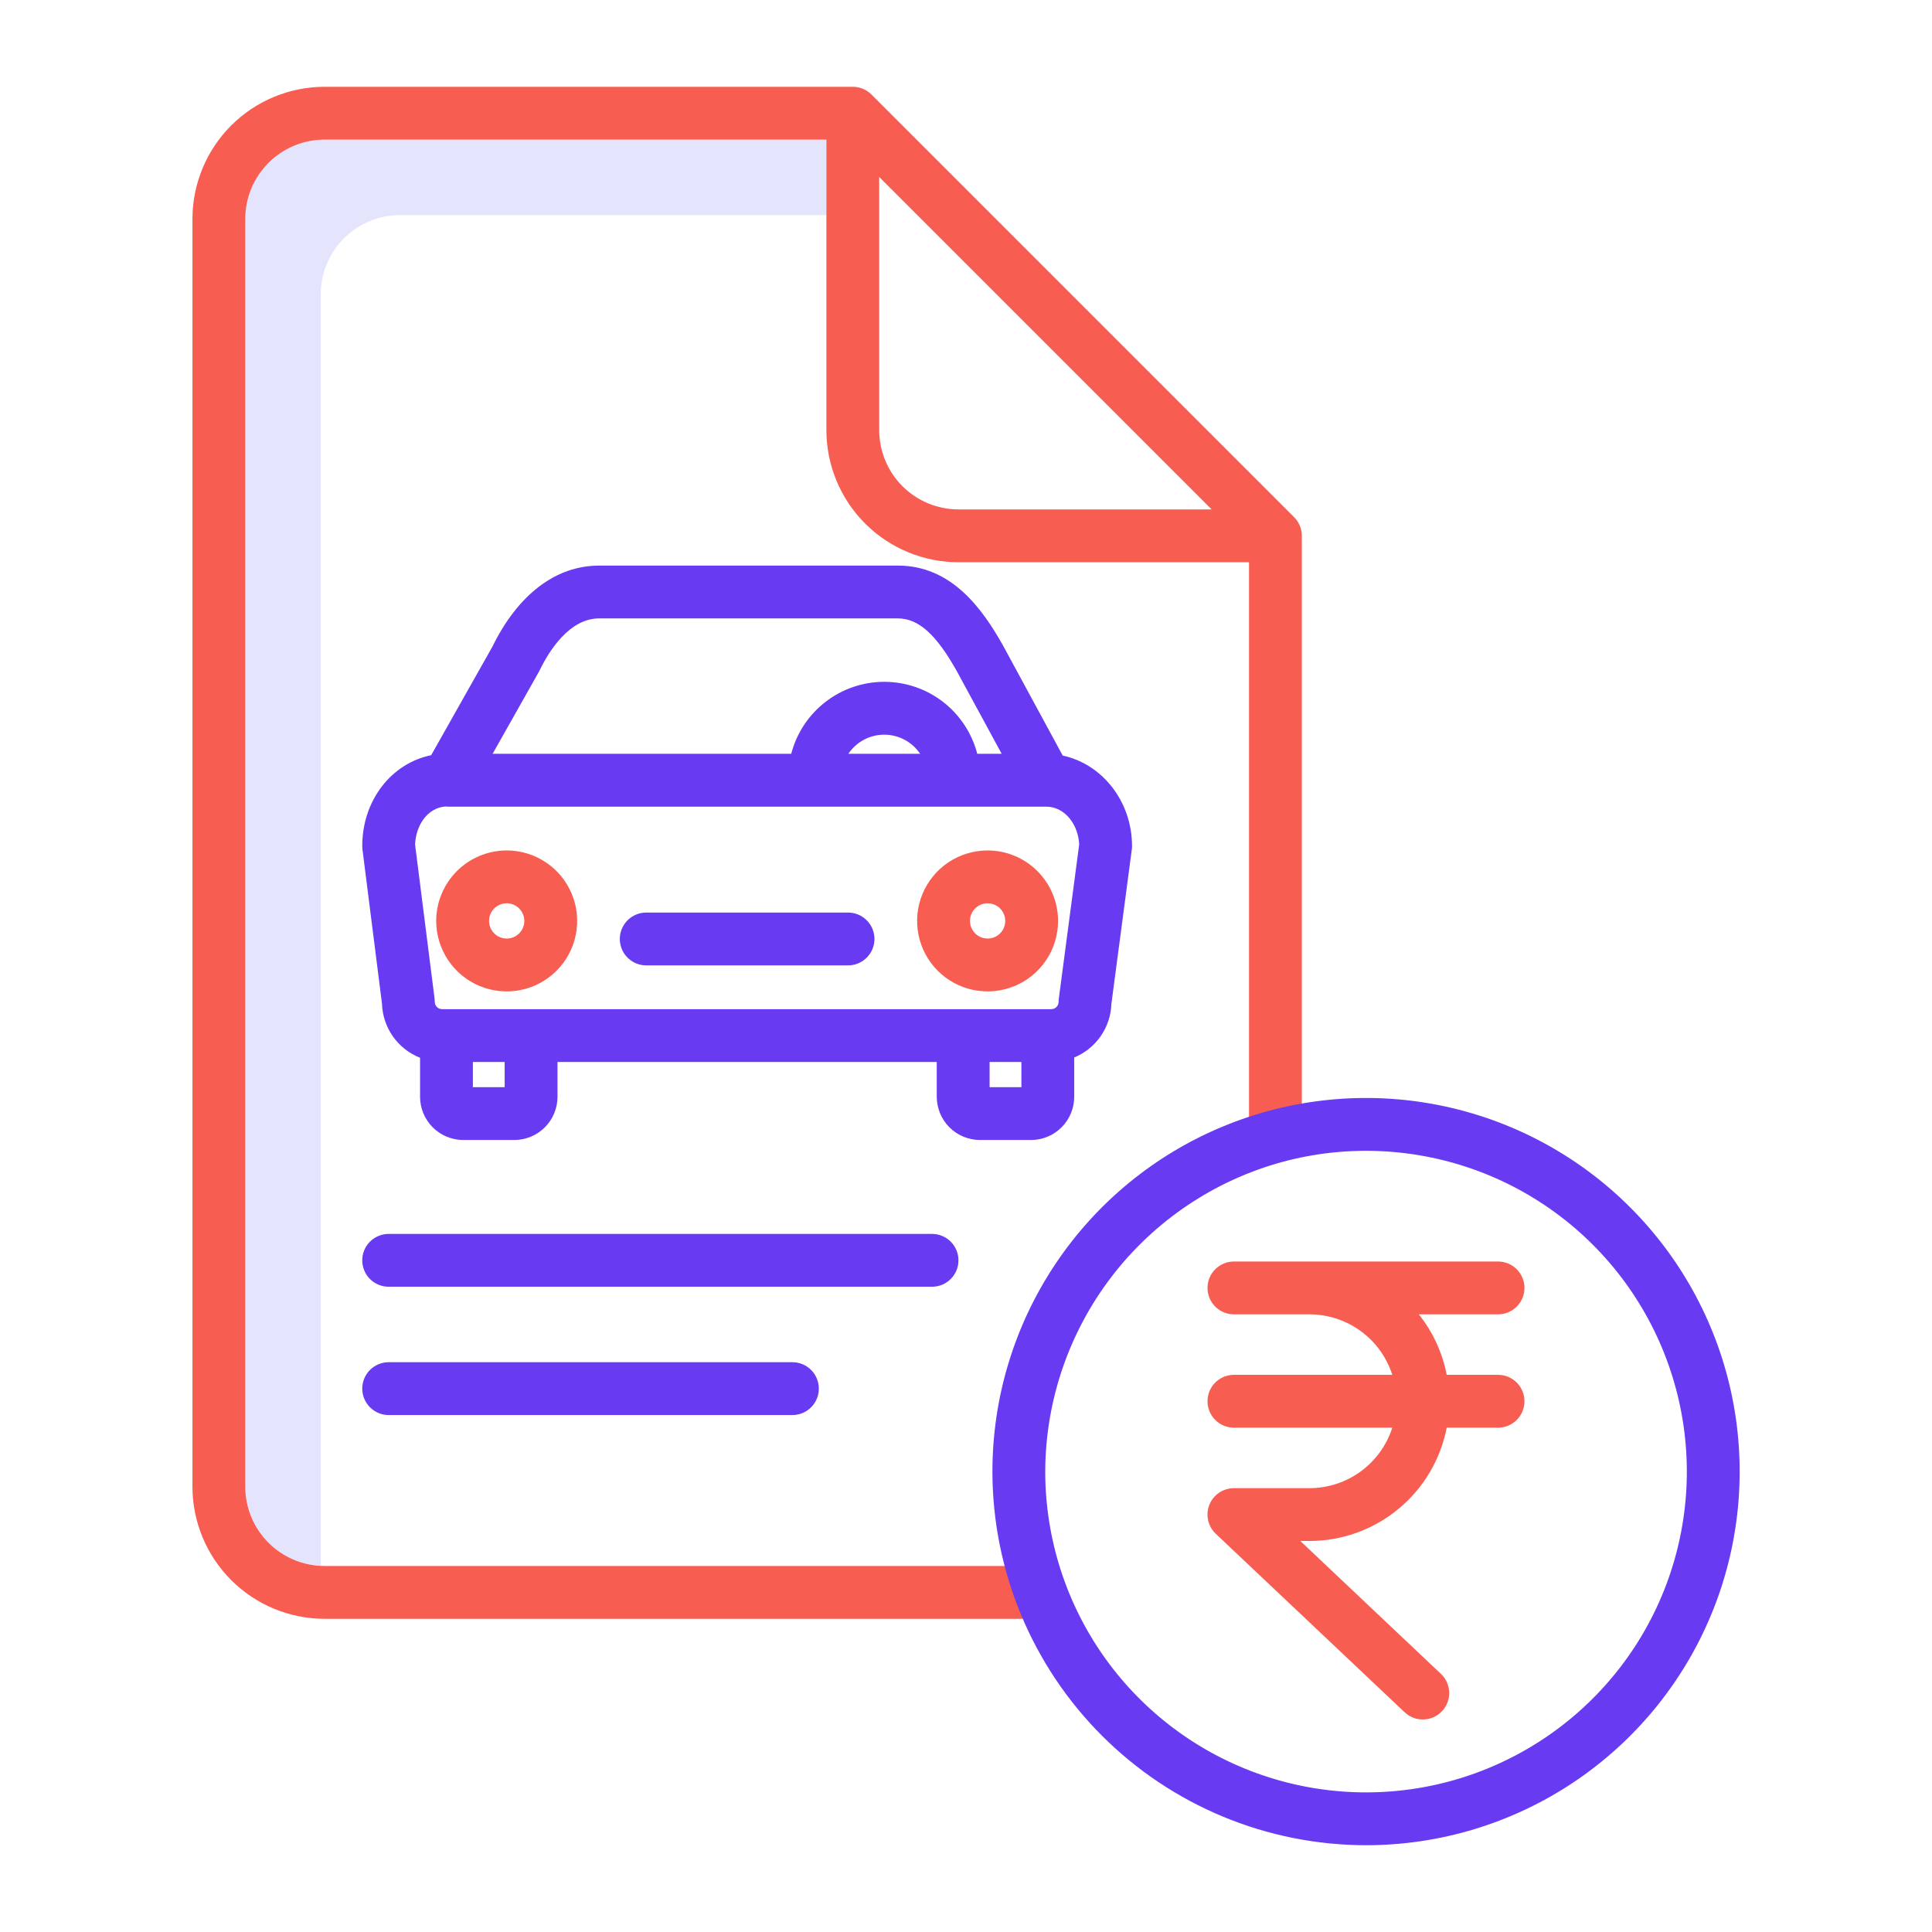 <svg width="80" height="80" viewBox="0 0 80 80" fill="none" xmlns="http://www.w3.org/2000/svg">
<path d="M13.281 64.688V12.188C13.282 11.318 13.628 10.483 14.243 9.868C14.858 9.253 15.693 8.907 16.562 8.906H34.219V5.781H13.438C12.568 5.782 11.733 6.128 11.118 6.743C10.503 7.359 10.157 8.193 10.156 9.062V61.562C10.158 62.406 10.484 63.217 11.067 63.827C11.65 64.436 12.446 64.798 13.289 64.836C13.287 64.787 13.281 64.738 13.281 64.688Z" fill="#A5A6F6" fill-opacity="0.3"/>
<path d="M42.692 47.205C43.166 47.204 43.621 47.016 43.957 46.68C44.292 46.345 44.481 45.89 44.481 45.415V43.788C44.924 43.605 45.304 43.299 45.577 42.906C45.85 42.513 46.004 42.05 46.02 41.571L46.865 35.179C46.872 35.131 46.875 35.084 46.875 35.035C46.875 33.183 45.639 31.635 44.005 31.287L41.55 26.761C40.682 25.205 39.401 23.42 37.18 23.42H24.812C23.018 23.42 21.449 24.612 20.39 26.776L17.854 31.271C16.208 31.607 15 33.139 15 35.035C15 35.081 15.003 35.127 15.009 35.173L15.818 41.568C15.834 42.053 15.992 42.523 16.272 42.92C16.552 43.316 16.942 43.623 17.394 43.8V45.415C17.394 45.89 17.583 46.345 17.918 46.68C18.254 47.016 18.709 47.204 19.183 47.205H21.296C21.77 47.204 22.225 47.016 22.561 46.68C22.896 46.345 23.085 45.89 23.085 45.415V43.974H38.789V45.415C38.79 45.89 38.979 46.345 39.314 46.68C39.65 47.016 40.105 47.204 40.579 47.205H42.692ZM42.294 45.017H40.977V43.974H42.294V45.017ZM22.311 27.823C22.322 27.803 22.333 27.783 22.343 27.762C22.733 26.958 23.572 25.607 24.811 25.607H37.18C38.036 25.607 38.771 26.271 39.633 27.815L41.477 31.213H40.466C40.245 30.36 39.747 29.604 39.05 29.065C38.353 28.525 37.496 28.233 36.615 28.233C35.733 28.233 34.877 28.525 34.18 29.065C33.483 29.604 32.984 30.36 32.763 31.213H20.398L22.311 27.823ZM38.1 31.213H35.128C35.292 30.969 35.513 30.769 35.772 30.631C36.031 30.493 36.32 30.421 36.614 30.421C36.908 30.421 37.197 30.493 37.456 30.631C37.716 30.769 37.937 30.969 38.1 31.213ZM20.897 45.018H19.581V43.975H20.897V45.018ZM18.302 41.787C18.223 41.786 18.148 41.755 18.092 41.699C18.037 41.643 18.005 41.568 18.004 41.489C18.004 41.444 18.001 41.398 17.995 41.352L17.188 34.975C17.212 34.216 17.674 33.455 18.44 33.395C18.468 33.397 18.496 33.401 18.524 33.401H43.296C43.3 33.401 43.305 33.401 43.309 33.401C44.138 33.401 44.659 34.204 44.686 34.972L43.844 41.346C43.837 41.393 43.834 41.441 43.834 41.489C43.833 41.568 43.801 41.643 43.746 41.698C43.69 41.754 43.615 41.786 43.537 41.787L18.302 41.787Z" fill="#683AF2"/>
<path d="M35.116 37.787H26.759C26.469 37.787 26.191 37.902 25.985 38.108C25.78 38.313 25.665 38.591 25.665 38.881C25.665 39.171 25.78 39.449 25.985 39.654C26.191 39.859 26.469 39.975 26.759 39.975H35.116C35.406 39.975 35.684 39.859 35.889 39.654C36.094 39.449 36.21 39.171 36.21 38.881C36.21 38.591 36.094 38.313 35.889 38.108C35.684 37.902 35.406 37.787 35.116 37.787Z" fill="#683AF2"/>
<path d="M39.688 52.188C39.688 51.897 39.572 51.619 39.367 51.414C39.162 51.209 38.884 51.094 38.594 51.094H16.094C15.804 51.094 15.525 51.209 15.32 51.414C15.115 51.619 15 51.897 15 52.188C15 52.478 15.115 52.756 15.32 52.961C15.525 53.166 15.804 53.281 16.094 53.281H38.594C38.884 53.281 39.162 53.166 39.367 52.961C39.572 52.756 39.688 52.478 39.688 52.188Z" fill="#683AF2"/>
<path d="M16.094 56.406C15.804 56.406 15.525 56.522 15.32 56.727C15.115 56.932 15 57.21 15 57.5C15 57.79 15.115 58.068 15.32 58.273C15.525 58.478 15.804 58.594 16.094 58.594H32.812C33.103 58.594 33.381 58.478 33.586 58.273C33.791 58.068 33.906 57.79 33.906 57.5C33.906 57.21 33.791 56.932 33.586 56.727C33.381 56.522 33.103 56.406 32.812 56.406H16.094Z" fill="#683AF2"/>
<path d="M36.086 3.914C35.984 3.812 35.864 3.732 35.731 3.677C35.598 3.622 35.456 3.594 35.312 3.594H13.438C11.988 3.595 10.598 4.172 9.572 5.197C8.547 6.223 7.97 7.613 7.969 9.062V61.562C7.97 63.012 8.547 64.402 9.572 65.428C10.598 66.453 11.988 67.03 13.438 67.031H43.082V64.844H13.438C12.568 64.843 11.733 64.497 11.118 63.882C10.503 63.267 10.157 62.432 10.156 61.562V9.062C10.157 8.193 10.503 7.359 11.118 6.743C11.733 6.128 12.568 5.782 13.438 5.781H34.219V17.812C34.22 19.262 34.797 20.652 35.822 21.678C36.848 22.703 38.238 23.28 39.688 23.281H51.719V47.057H53.906V22.188C53.906 22.044 53.878 21.902 53.823 21.769C53.768 21.636 53.688 21.516 53.586 21.414L36.086 3.914ZM36.406 17.812V7.328L50.172 21.094H39.688C38.818 21.093 37.983 20.747 37.368 20.132C36.753 19.517 36.407 18.682 36.406 17.812Z" fill="#F75D50"/>
<path d="M62.031 54.424C62.321 54.424 62.6 54.309 62.805 54.103C63.01 53.898 63.125 53.62 63.125 53.33C63.125 53.04 63.01 52.762 62.805 52.557C62.6 52.352 62.321 52.236 62.031 52.236H51.094C50.804 52.236 50.526 52.352 50.32 52.557C50.115 52.762 50 53.04 50 53.33C50 53.62 50.115 53.898 50.32 54.103C50.526 54.309 50.804 54.424 51.094 54.424H54.224C54.987 54.425 55.73 54.668 56.346 55.118C56.962 55.568 57.419 56.202 57.652 56.929H51.094C50.804 56.929 50.526 57.044 50.32 57.249C50.115 57.455 50 57.733 50 58.023C50 58.313 50.115 58.591 50.32 58.796C50.526 59.001 50.804 59.117 51.094 59.117H57.652C57.419 59.843 56.962 60.477 56.346 60.928C55.73 61.378 54.987 61.621 54.224 61.622H51.094C50.875 61.622 50.661 61.688 50.48 61.81C50.298 61.933 50.158 62.108 50.077 62.311C49.996 62.515 49.978 62.738 50.026 62.952C50.073 63.166 50.183 63.36 50.343 63.511L58.165 70.903C58.376 71.101 58.657 71.208 58.947 71.199C59.236 71.191 59.511 71.068 59.71 70.857C59.909 70.647 60.016 70.366 60.008 70.076C60 69.787 59.878 69.512 59.667 69.313L53.844 63.809H54.224C55.568 63.807 56.87 63.338 57.906 62.482C58.943 61.626 59.649 60.436 59.905 59.117H62.031C62.321 59.117 62.6 59.001 62.805 58.796C63.01 58.591 63.125 58.313 63.125 58.023C63.125 57.733 63.01 57.455 62.805 57.249C62.6 57.044 62.321 56.929 62.031 56.929H59.905C59.728 56.013 59.332 55.153 58.75 54.424H62.031Z" fill="#F75D50"/>
<path d="M18.062 38.133C18.062 38.711 18.234 39.275 18.554 39.755C18.875 40.235 19.331 40.609 19.864 40.83C20.397 41.05 20.984 41.108 21.55 40.996C22.116 40.883 22.637 40.605 23.045 40.197C23.453 39.789 23.731 39.269 23.843 38.703C23.956 38.136 23.898 37.55 23.677 37.016C23.456 36.483 23.082 36.027 22.602 35.707C22.122 35.386 21.558 35.215 20.981 35.215C20.207 35.216 19.465 35.524 18.918 36.071C18.371 36.618 18.063 37.36 18.062 38.133ZM21.712 38.133C21.712 38.278 21.669 38.419 21.588 38.539C21.508 38.66 21.394 38.753 21.261 38.809C21.127 38.864 20.98 38.878 20.838 38.85C20.696 38.822 20.566 38.752 20.464 38.65C20.362 38.548 20.292 38.418 20.264 38.276C20.236 38.134 20.25 37.987 20.305 37.854C20.361 37.72 20.454 37.606 20.575 37.526C20.695 37.445 20.836 37.402 20.981 37.402C21.174 37.403 21.36 37.48 21.497 37.617C21.634 37.754 21.711 37.94 21.711 38.133H21.712Z" fill="#F75D50"/>
<path d="M40.895 35.215C40.317 35.215 39.753 35.386 39.273 35.706C38.793 36.027 38.419 36.483 38.198 37.016C37.977 37.549 37.919 38.136 38.032 38.702C38.144 39.268 38.422 39.788 38.83 40.197C39.238 40.605 39.758 40.883 40.324 40.996C40.891 41.108 41.477 41.05 42.011 40.83C42.544 40.609 43 40.235 43.321 39.755C43.641 39.275 43.812 38.711 43.812 38.133C43.812 37.36 43.504 36.618 42.957 36.071C42.41 35.524 41.668 35.216 40.895 35.215ZM40.895 38.864C40.75 38.864 40.609 38.821 40.489 38.741C40.368 38.661 40.275 38.547 40.219 38.413C40.164 38.279 40.149 38.133 40.178 37.991C40.206 37.849 40.275 37.719 40.378 37.617C40.48 37.514 40.61 37.445 40.752 37.416C40.894 37.388 41.041 37.403 41.174 37.458C41.308 37.513 41.422 37.607 41.502 37.727C41.583 37.847 41.625 37.989 41.625 38.133C41.625 38.327 41.548 38.513 41.411 38.65C41.274 38.787 41.088 38.864 40.895 38.864Z" fill="#F75D50"/>
<path d="M56.562 76.407C59.623 76.407 62.614 75.5 65.159 73.8C67.703 72.1 69.686 69.684 70.858 66.857C72.029 64.03 72.335 60.919 71.739 57.918C71.142 54.917 69.668 52.16 67.504 49.996C65.341 47.832 62.584 46.359 59.582 45.762C56.581 45.165 53.47 45.472 50.643 46.643C47.816 47.814 45.4 49.797 43.7 52.342C42 54.886 41.093 57.878 41.094 60.938C41.098 65.039 42.73 68.971 45.63 71.871C48.529 74.771 52.461 76.402 56.562 76.407ZM53.097 48.113C55.777 47.388 58.617 47.522 61.218 48.494C63.819 49.467 66.049 51.23 67.596 53.536C69.143 55.842 69.928 58.575 69.842 61.35C69.755 64.126 68.801 66.804 67.113 69.009C65.426 71.214 63.089 72.835 60.433 73.644C57.777 74.452 54.934 74.408 52.304 73.517C49.674 72.627 47.389 70.934 45.771 68.678C44.152 66.421 43.282 63.715 43.281 60.938C43.288 58.021 44.252 55.186 46.025 52.869C47.798 50.553 50.282 48.882 53.097 48.113Z" fill="#683AF2"/>
</svg>
